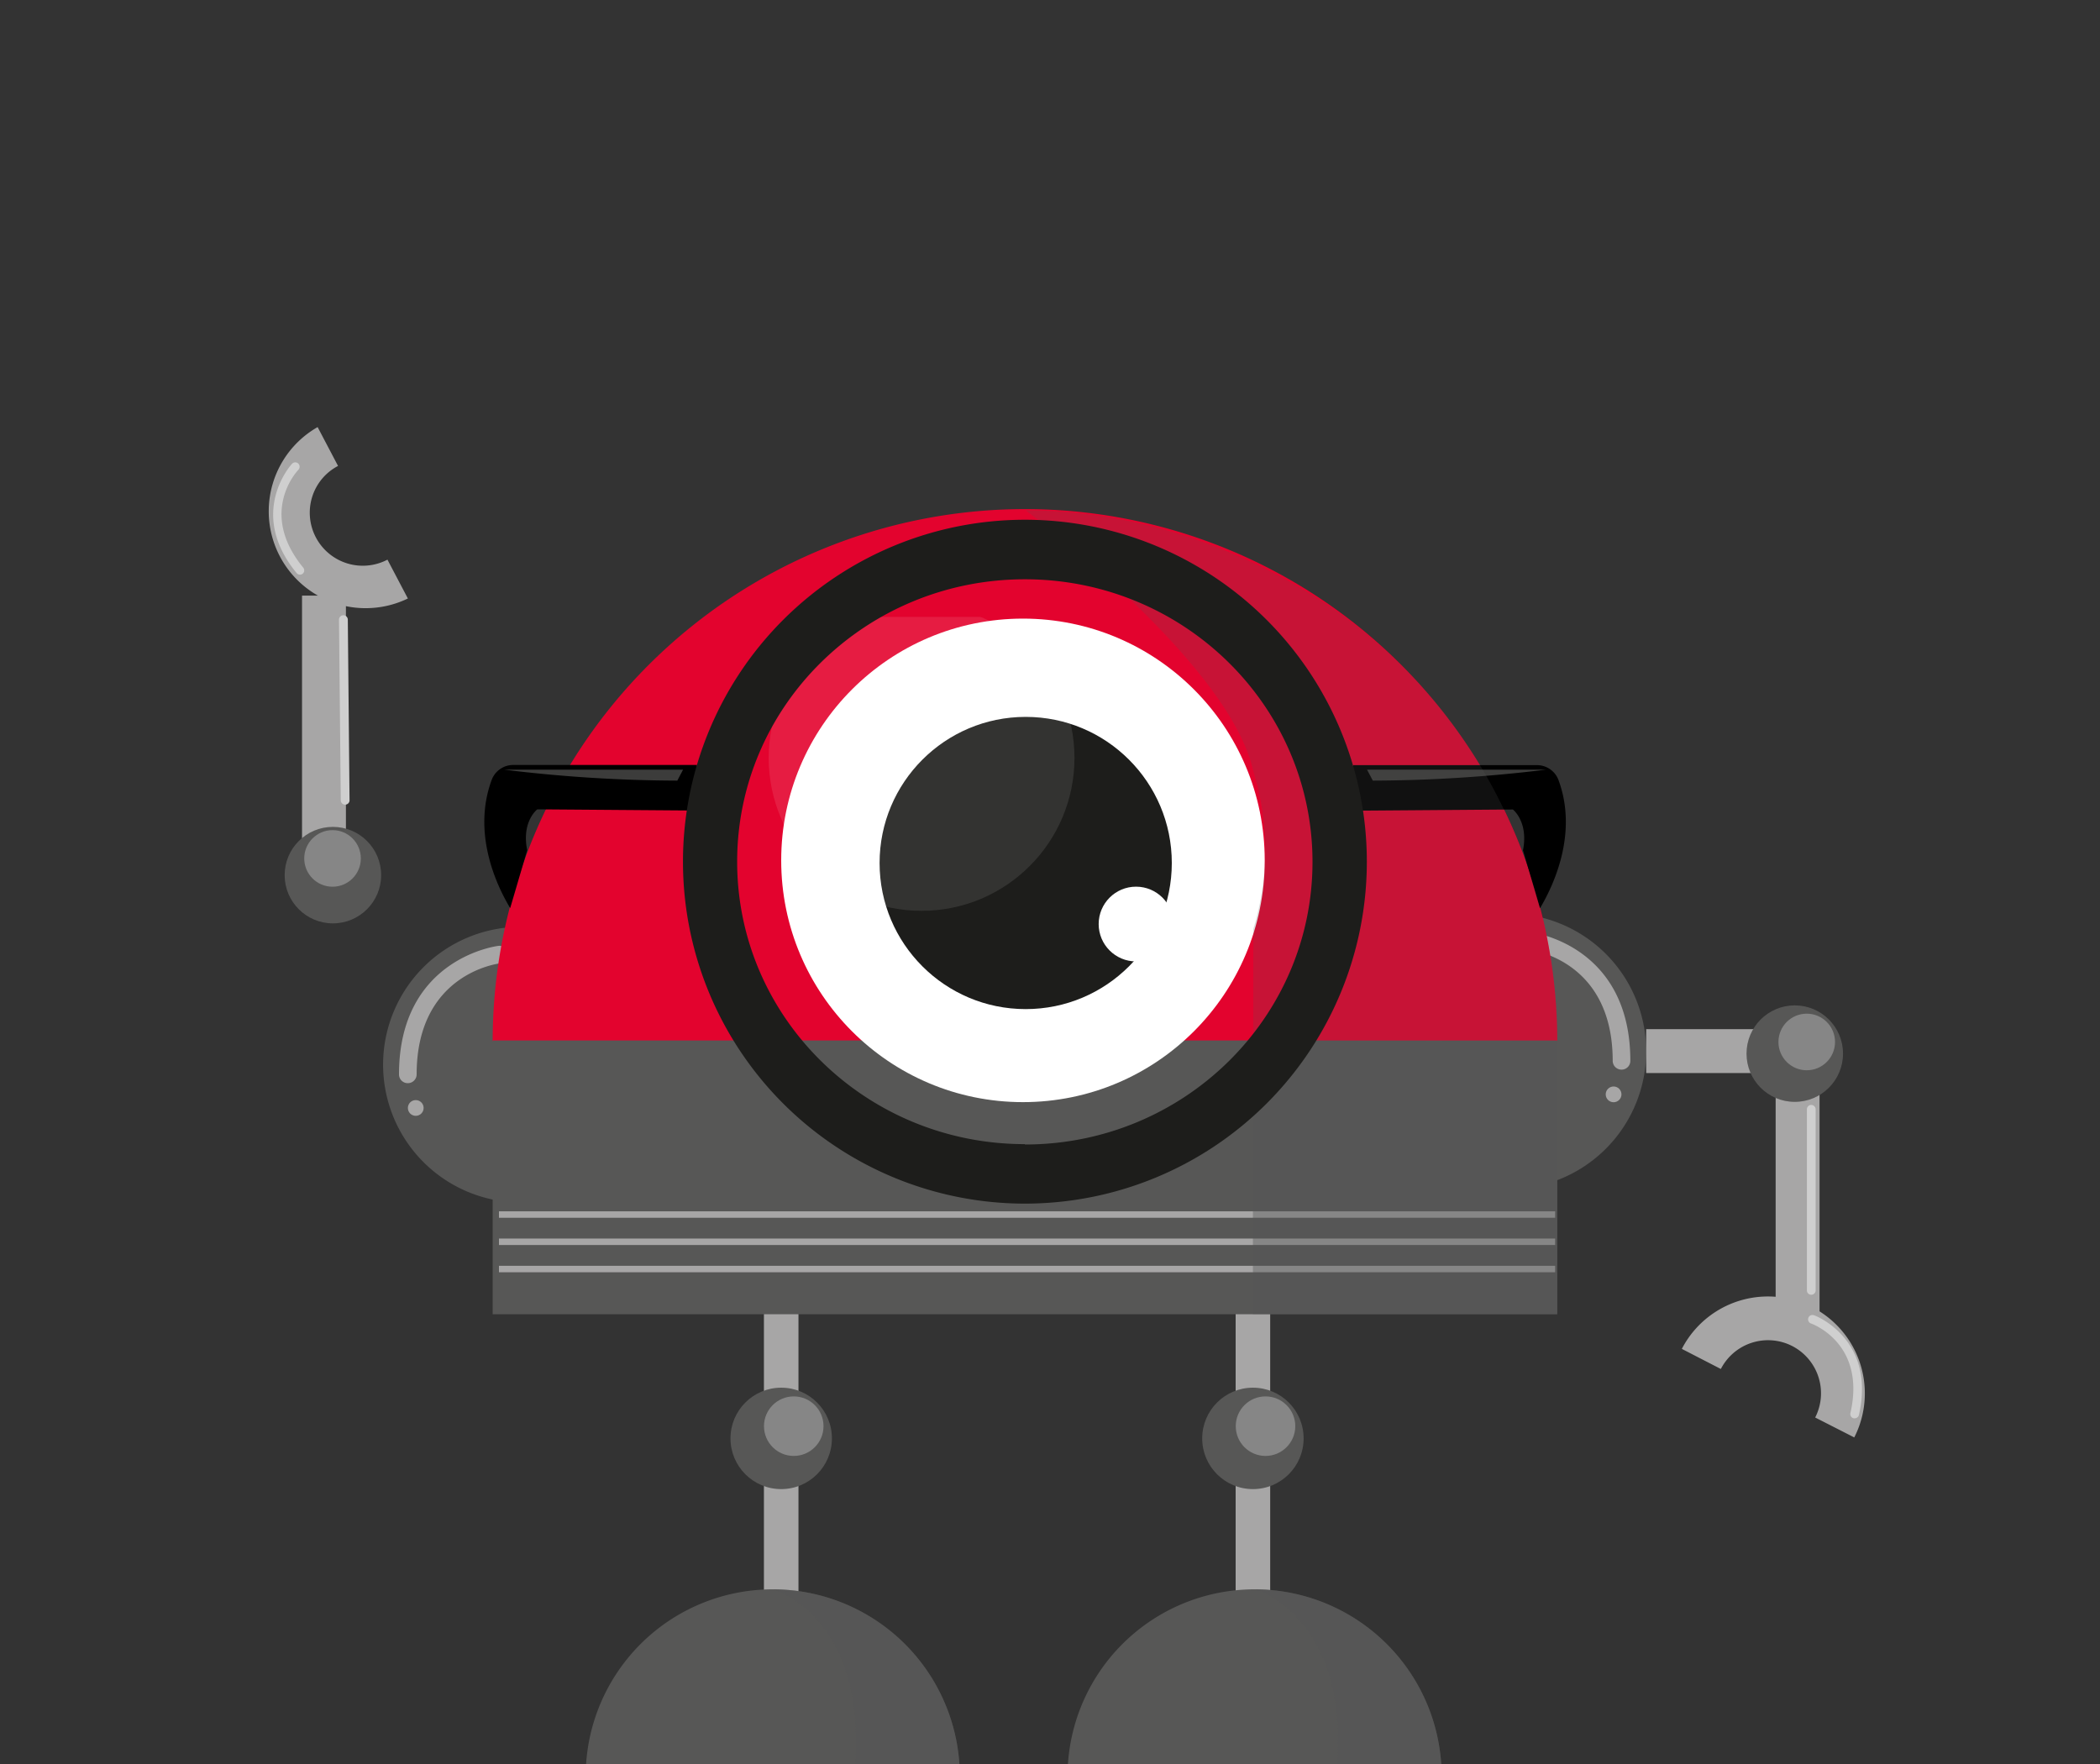 <svg xmlns="http://www.w3.org/2000/svg" viewBox="0 0 400 336" id="ByElYtd2hG"><rect x="0" y="0" width="400" height="336" fill="#333333" stroke="none"/><style>@-webkit-keyframes HyEZgYYdhnf_B1LtK_32G_Animation{0%{-webkit-transform: translate(0px, 0px);transform: translate(0px, 0px);}50%{-webkit-transform: translate(0px, 15px);transform: translate(0px, 15px);}100%{-webkit-transform: translate(0px, 0px);transform: translate(0px, 0px);}}@keyframes HyEZgYYdhnf_B1LtK_32G_Animation{0%{-webkit-transform: translate(0px, 0px);transform: translate(0px, 0px);}50%{-webkit-transform: translate(0px, 15px);transform: translate(0px, 15px);}100%{-webkit-transform: translate(0px, 0px);transform: translate(0px, 0px);}}#ByElYtd2hG *{-webkit-animation-duration: 3s;animation-duration: 3s;-webkit-animation-iteration-count: infinite;animation-iteration-count: infinite;-webkit-animation-timing-function: cubic-bezier(0, 0, 1, 1);animation-timing-function: cubic-bezier(0, 0, 1, 1);}#HyrettOhnz{isolation: isolate;}#rkveYK_2nf{fill: #a7a6a6;}#BJueFKOh3z{fill: #575756;}#S1KxYYu2nf{fill: #a7a6a6;}#r1qeYKdn3M{fill: #575756;}#rkoeFtO3hz{fill: #868686;}#r1nxtY_2nM{fill: #a7a6a6;}#ryalKYO2nG{fill: #a7a6a6;}#B1AltY_3nz{fill: #a7a6a6;}#SJ1xxKt_3hM{fill: #cfcfcf;}#HyglxtY_33z{fill: #cfcfcf;}#r1ZeeKFOhnf{fill: #a7a6a6;-webkit-transform:  translate(-1.34px, 0.62px) rotate(-0.56deg);transform:  translate(-1.34px, 0.62px) rotate(-0.56deg);}#HJMletYd32G{fill: #a7a6a6;-webkit-transform:  translate(-103.62px, 105.36px) rotate(-45.56deg);transform:  translate(-103.62px, 105.36px) rotate(-45.56deg);}#BkmxgtKO22G{fill: #cfcfcf;}#SkNxlYYun3f{fill: #a7a6a6;}#HyBllFY_hnf{fill: #cfcfcf;}#ByLgxFY_n2z{fill: #575756;}#rkweeYY_2hf{fill: #a7a6a6;}#Sy_xgFt_23M{fill: #a7a6a6;}#H1YglKKd23z{fill: none;stroke: #a7a6a6;stroke-miterlimit: 10;stroke-width: 6.58px;}#By5eltFu23f{fill: #575756;}#rJigltFd23z{fill: #868686;}#H12xgtFun2z{fill: none;stroke: #a7a6a6;stroke-miterlimit: 10;stroke-width: 6.58px;}#r1aggttO2hf{fill: #e3032e;}#Sy0lxFtunhf{fill: #575756;}#S1kbltYun2z{fill: #575756;}#rJgZeKY_2nM{fill: #575756;opacity: 0.4;mix-blend-mode: multiply;}#SkZ-lKtOh3M{fill: #575756;}#SJf-xYtunhf{fill: #575756;opacity: 0.4;mix-blend-mode: multiply;}#HJQZeYK_3nG{fill: #fff;}#HyEZgYYdhnf{fill: #1d1d1b;}#SJSWeKK_hhz{fill: #fff;}#H1LWeKKO22z{fill: #fff;opacity: 0.1;}#S1DZxFtOn3M{fill: none;stroke: #a7a6a6;stroke-miterlimit: 10;stroke-width: 1.23px;}#SkO-xtFO32f{fill: none;stroke: #a7a6a6;stroke-miterlimit: 10;stroke-width: 1.23px;}#H1YZeKtun2M{fill: none;stroke: #a7a6a6;stroke-miterlimit: 10;stroke-width: 1.23px;}#Hk9ZeKFO3hz{fill: #575756;opacity: 0.4;mix-blend-mode: multiply;}#H1o-xKtO33G{fill: #575756;}#B1hWlYYO33M{fill: #868686;}#rkAbgtKOhhz{fill: #3c3c3b;}#S1lfltYun2z{fill: #3c3c3b;}#SkZfgtFd23f{fill: none;stroke: #3c3c3b;stroke-linecap: round;stroke-linejoin: round;stroke-width: 1.5px;}#r1GfltFOhnM{fill: #3c3c3b;}#HkmfetKdh3M{fill: #575756;}#ByVfxFFd23f{fill: #868686;}#ByBzgFY_2hM{fill: #e3032e;}#HkIMetKOh2M{fill: #575756;mix-blend-mode: multiply;opacity: 0.2;}#BJvMlKt_2nz{fill: #1d1d1b;}#HyEZgYYdhnf_B1LtK_32G{-webkit-animation-name: HyEZgYYdhnf_B1LtK_32G_Animation;animation-name: HyEZgYYdhnf_B1LtK_32G_Animation;-webkit-transform-origin: 50% 50%;transform-origin: 50% 50%;transform-box: fill-box;-webkit-transform: translate(0px, 0px);transform: translate(0px, 0px);}</style><defs/><title>Tekengebied 5</title><g id="HyrettOhnz"><g id="r18xKKO3nG" data-name="Laag 1"><rect x="338.22" y="200.9" width="8.36" height="50.11" id="rkveYK_2nf"/><path d="M287.31,174a26.25,26.25,0,0,1,0,52.5Z" id="BJueFKOh3z"/><rect x="313.56" y="196.03" width="28.83" height="8.36" id="S1KxYYu2nf"/><circle cx="341.86" cy="200.69" r="9.19" id="r1qeYKdn3M"/><circle cx="344.14" cy="198.47" r="5.39" id="rkoeFtO3hz"/><path d="M353.18,273.79,345.75,270a10.13,10.13,0,0,0-4.37-13.61,10.11,10.11,0,0,0-13.6,4.37l-7.43-3.83a18.46,18.46,0,0,1,32.83,16.89Z" id="r1nxtY_2nM"/><path d="M308.85,203.74a1.68,1.68,0,0,1-1.67-1.68c0-19.12-15.36-21.09-16-21.17a1.67,1.67,0,1,1,.36-3.32c.19,0,19,2.31,19,24.49A1.67,1.67,0,0,1,308.85,203.74Z" id="ryalKYO2nG"/><circle cx="307.35" cy="208.45" r="1.5" id="B1AltY_3nz"/><path d="M345,246.62a.83.83,0,0,1-.83-.83V211.3a.84.84,0,0,1,.83-.84.85.85,0,0,1,.84.84v34.49A.84.84,0,0,1,345,246.62Z" id="SJ1xxKt_3hM"/><path d="M353.27,270.15a.55.55,0,0,1-.18,0,.82.82,0,0,1-.63-1c3-13.13-7.08-16.91-7.51-17.06a.83.83,0,1,1,.56-1.57c.12,0,11.88,4.45,8.57,19A.82.82,0,0,1,353.27,270.15Z" id="HyglxtY_33z"/><rect x="58.87" y="112.83" width="8.36" height="50.11" id="r1ZeeKFOhnf"/><rect x="69.47" y="161.65" width="8.36" height="28.83" id="HJMletYd32G"/><path d="M65.4,117.19a.85.85,0,0,0-.83.85l.34,34.48a.84.84,0,0,0,1.67,0L66.25,118A.85.85,0,0,0,65.4,117.19Z" id="BkmxgtKO22G"/><path d="M77.69,114l-3.89-7.4A10.1,10.1,0,0,1,59.45,94.69a10,10,0,0,1,4.94-5.94l-3.89-7.4A18.46,18.46,0,0,0,77.69,114Z" id="SkNxlYYun3f"/><path d="M57.48,109.39l.16-.1a.83.83,0,0,0,.11-1.18c-8.54-10.4-1.24-18.29-.92-18.62a.85.85,0,0,0,0-1.18.84.84,0,0,0-1.18,0c-.09.09-8.63,9.3.84,20.83A.84.84,0,0,0,57.48,109.39Z" id="HyBllFY_hnf"/><path d="M99.22,176.54a26.25,26.25,0,0,0,0,52.5Z" id="ByLgxFY_n2z"/><path d="M77.68,206.32a1.68,1.68,0,0,0,1.68-1.67c0-19.12,15.36-21.1,16-21.17a1.67,1.67,0,0,0-.36-3.32c-.2,0-19,2.31-19,24.49A1.67,1.67,0,0,0,77.68,206.32Z" id="rkweeYY_2hf"/><circle cx="79.19" cy="211.04" r="1.5" id="Sy_xgFt_23M"/><line x1="238.65" y1="237.67" x2="238.65" y2="306.29" id="H1YglKKd23z"/><circle cx="238.65" cy="273.98" r="9.66" id="By5eltFu23f"/><circle cx="241.05" cy="271.65" r="5.67" id="rJigltFd23z"/><line x1="148.8" y1="237.67" x2="148.8" y2="306.29" id="H12xgtFun2z"/><path d="M296.62,198.36a101.39,101.39,0,0,0-202.78,0Z" id="r1aggttO2hf"/><rect x="93.84" y="198.18" width="202.78" height="52.15" id="Sy0lxFtunhf"/><path d="M182.82,338.36a35.63,35.63,0,0,0-71.26,0Z" id="S1kbltYun2z"/><path d="M182.82,338.36a35.63,35.63,0,0,0-35.63-35.63s18.64,5.27,15.49,35.63Z" id="rJgZeKY_2nM"/><path d="M274.6,338.36a35.63,35.63,0,0,0-71.26,0Z" id="SkZ-lKtOh3M"/><path d="M274.6,338.36A35.63,35.63,0,0,0,239,302.73s18.64,5.27,15.49,35.63Z" id="SJf-xYtunhf"/><circle cx="194.85" cy="163.88" r="46.05" id="HJQZeYK_3nG"/><g id="HyEZgYYdhnf_B1LtK_32G" data-animator-group="true" data-animator-type="0"><circle cx="195.37" cy="164.38" r="27.83" id="HyEZgYYdhnf"/></g><circle cx="216.39" cy="176.01" r="7.12" id="SJSWeKK_hhz"/><circle cx="175.54" cy="144.37" r="29.12" id="H1LWeKKO22z"/><line x1="95.04" y1="241.72" x2="296.22" y2="241.72" id="S1DZxFtOn3M"/><line x1="95.04" y1="236.53" x2="296.22" y2="236.53" id="SkO-xtFO32f"/><line x1="95.04" y1="231.34" x2="296.22" y2="231.34" id="H1YZeKtun2M"/><polygon points="238.65 198.18 238.65 250.34 296.62 250.34 296.62 198.37 238.65 198.18" id="Hk9ZeKFO3hz"/><circle cx="148.8" cy="273.98" r="9.66" id="H1o-xKtO33G"/><circle cx="151.19" cy="271.65" r="5.67" id="B1hWlYYO33M"/><path d="M100.42,161.94c-1.12-5.47,1.92-7.78,1.92-7.78l30.41.23v-8.68h-35a4.37,4.37,0,0,0-4.11,2.88c-3.75,10.2,1,20.17,3.54,24.38Z" id="r1ablKY_3nM"/><path d="M96,146.6h34.11l-1.1,2.09A276.38,276.38,0,0,1,96,146.6Z" id="rkAbgtKOhhz"/><path d="M293.33,173c2.51-4.21,7.29-14.18,3.54-24.38a4.37,4.37,0,0,0-4.11-2.88h-35v8.68l30.41-.23s3,2.31,1.92,7.78Z" id="S1kzgFt_n2M"/><path d="M294.5,146.6H260.39l1.1,2.09A276.38,276.38,0,0,0,294.5,146.6Z" id="S1lfltYun2z"/><path d="M251.27,137.47s14.89,29.39-3,58.36" id="SkZfgtFd23f"/><circle cx="248.8" cy="132.87" r="1.5" id="r1GfltFOhnM"/><circle cx="63.41" cy="166.69" r="9.19" id="HkmfetKdh3M"/><circle cx="63.34" cy="163.51" r="5.39" id="ByVfxFFd23f"/><rect x="147.57" y="114.8" width="94.55" height="2.7" id="ByBzgFY_2hM"/>

<rect xmlns="http://www.w3.org/2000/svg" x="147.57" y="114.8" width="94.55" height="1" id="ByBzgFY_2hM">

        <animate xmlns="http://www.w3.org/2000/svg" dur="7.5s" attributeName="height" repeatCount="indefinite" values="1; 1; 1; 1; 65; 1; 0" keyTimes="0; 0.25; 0.5; 0.85; 0.9; 0.95; 1"/>

</rect>


<path d="M238.72,198.18H296.6s2.2-45.16-35.72-76.91c0,0-26.48-24.06-65.51-24.06,0,0,38.69,28.75,43.35,49.64a50.81,50.81,0,0,1,0,30.09Z" id="HkIMetKOh2M"/><path d="M195.21,99a65.13,65.13,0,1,0,65.14,65.13A65.13,65.13,0,0,0,195.21,99Zm0,118.93c-30.26,0-54.8-24.09-54.8-53.8s24.54-53.79,54.8-53.79S250,134.46,250,164.17,225.48,218,195.21,218Z" id="BJvMlKt_2nz"/></g></g></svg>
